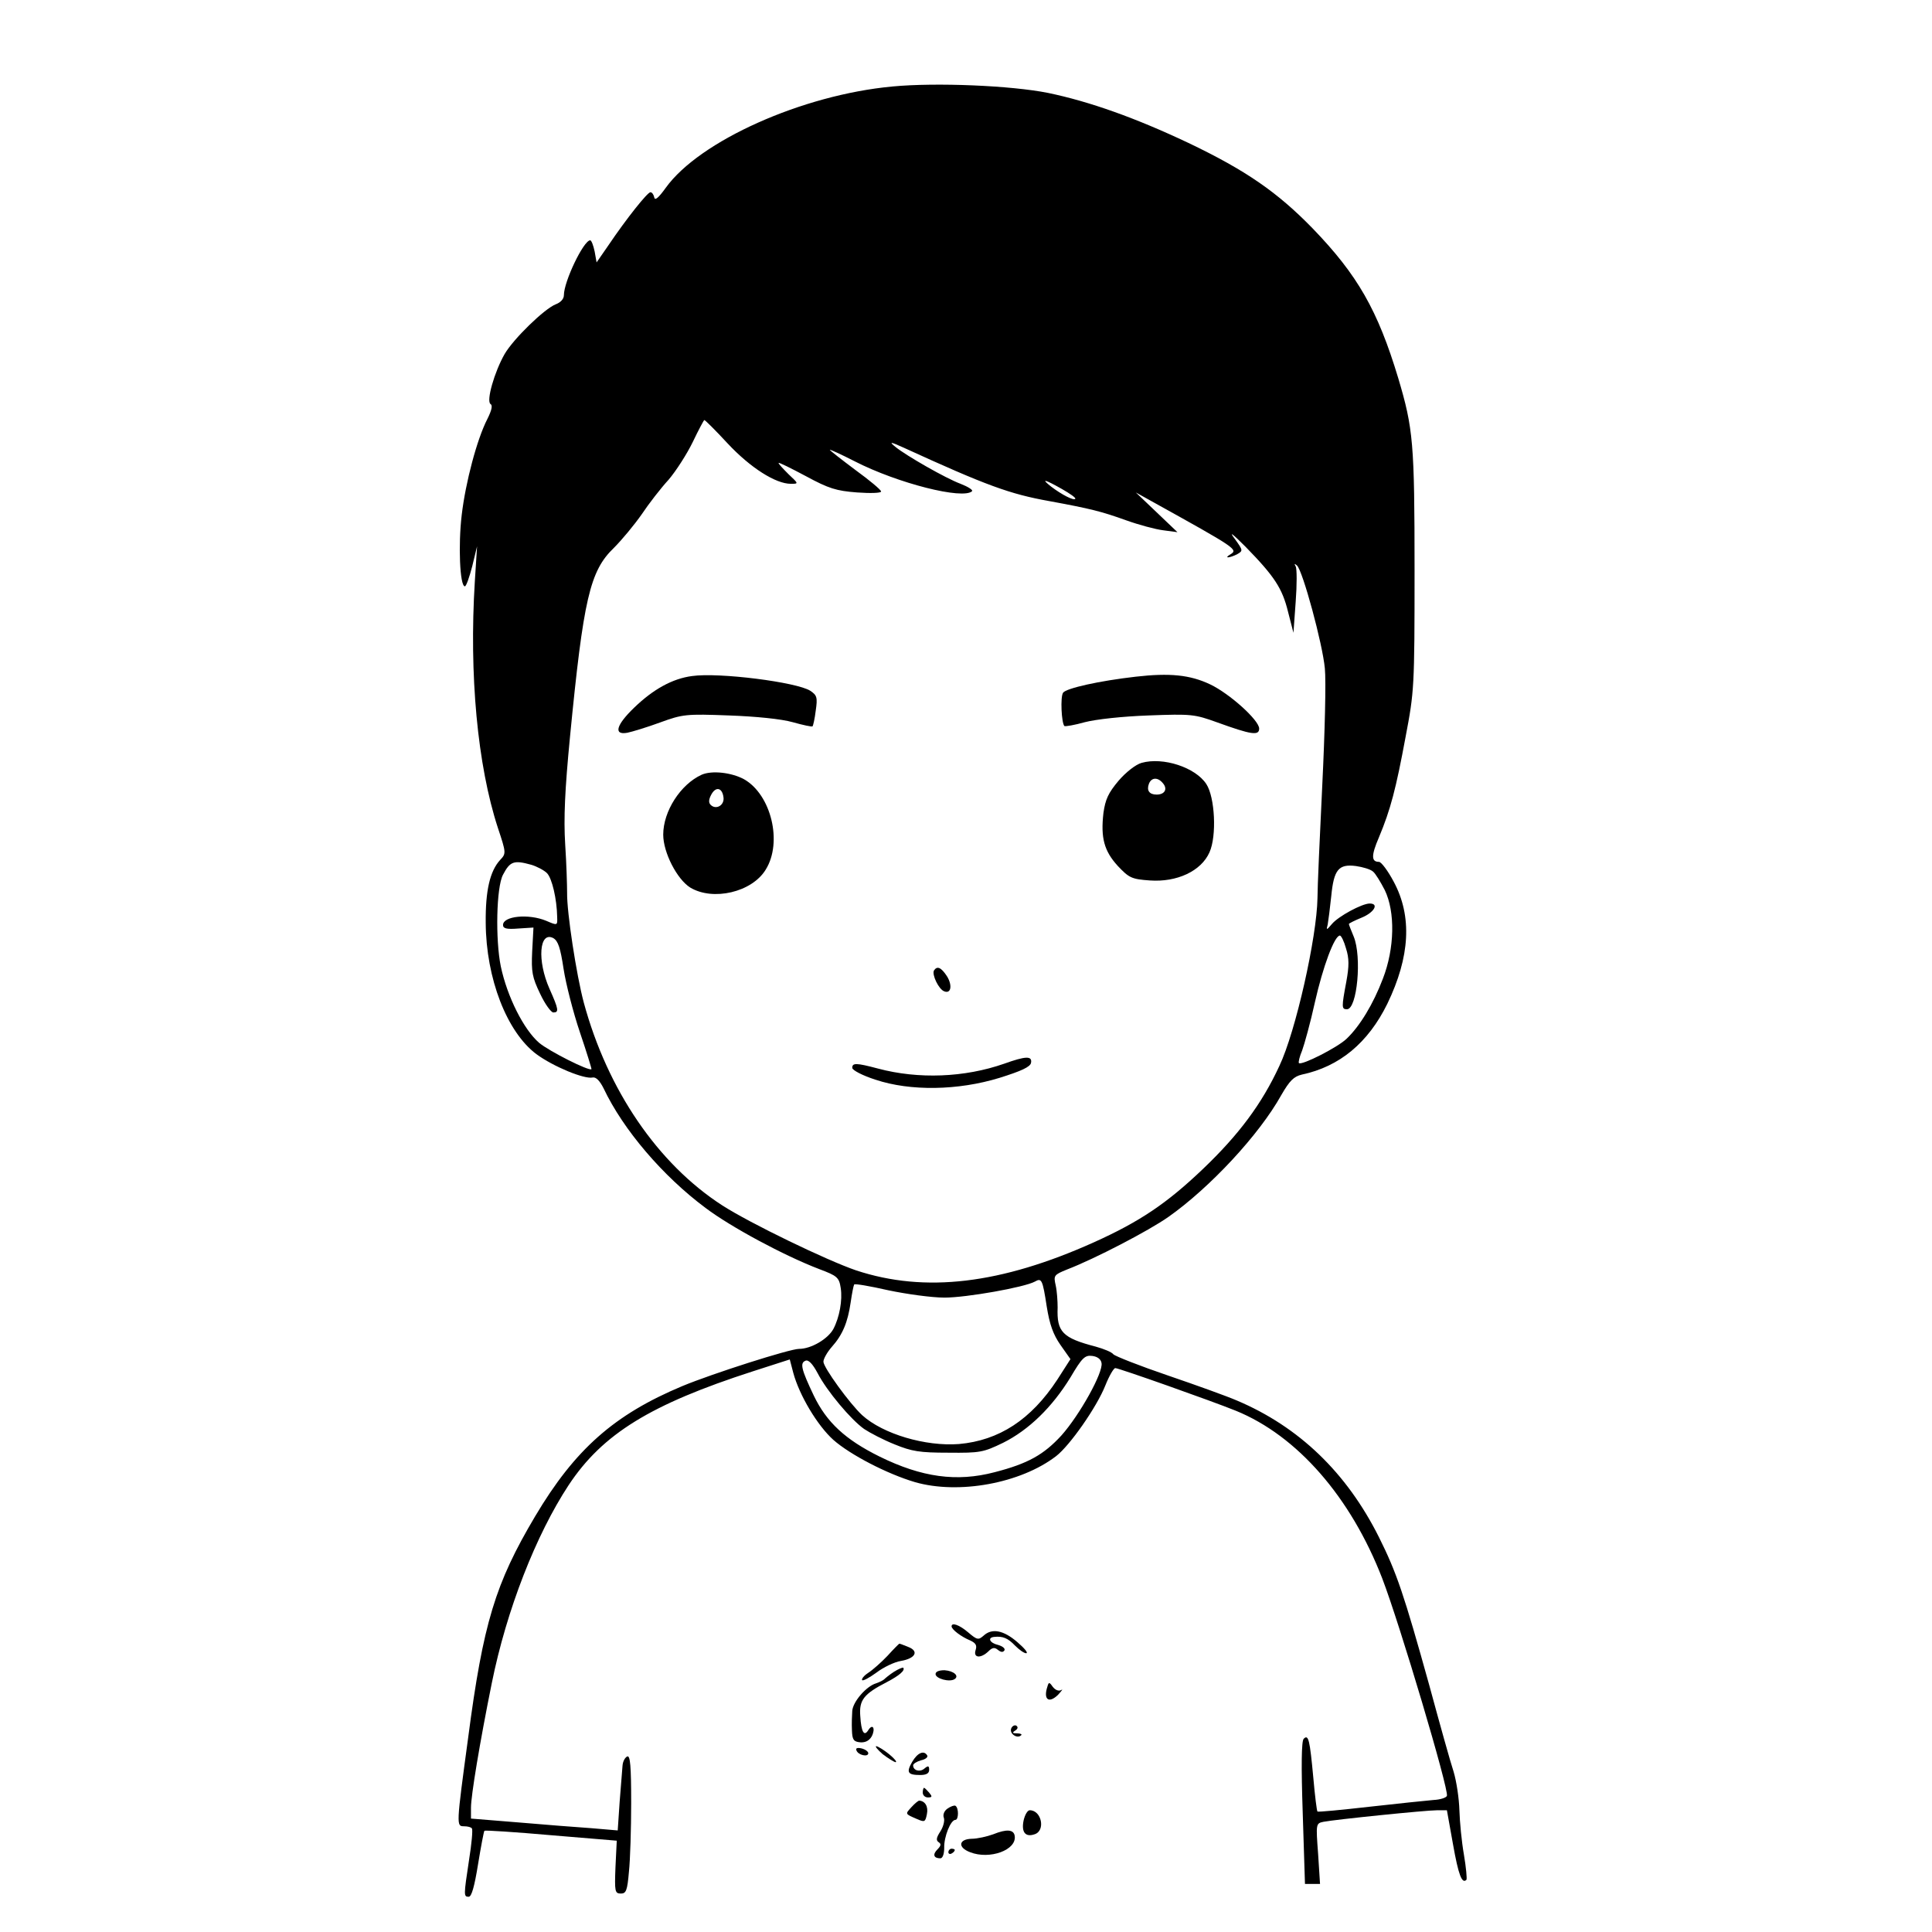 <?xml version="1.0" standalone="no"?>
<!DOCTYPE svg PUBLIC "-//W3C//DTD SVG 20010904//EN"
 "http://www.w3.org/TR/2001/REC-SVG-20010904/DTD/svg10.dtd">
<svg version="1.0" xmlns="http://www.w3.org/2000/svg"
 width="603pt" height="603pt" viewBox="0 0 603 603"
 preserveAspectRatio="xMidYMid meet">
<g transform="translate(0,603) scale(0.1,-0.1)"
fill="#000000" stroke="none">
<path d="M2785 5760 c-281 -26 -602 -170 -707 -316 -23 -32 -34 -41 -36 -30
-2 9 -7 16 -12 16 -9 0 -74 -81 -132 -167 l-36 -52 -6 34 c-4 19 -10 35 -14
35 -21 -1 -82 -129 -82 -171 0 -12 -10 -23 -26 -29 -35 -14 -131 -107 -159
-155 -32 -56 -58 -147 -44 -156 7 -4 4 -19 -10 -47 -32 -62 -68 -197 -80 -300
-11 -92 -6 -222 10 -222 4 0 14 28 23 63 l15 62 -7 -110 c-18 -290 8 -573 72
-769 26 -78 26 -80 7 -100 -32 -35 -46 -96 -45 -196 1 -174 66 -341 158 -410
53 -39 150 -79 176 -73 10 2 22 -10 34 -34 61 -129 185 -274 318 -373 78 -59
245 -149 355 -191 56 -21 62 -26 67 -59 6 -38 -4 -92 -23 -128 -17 -31 -69
-62 -107 -62 -29 0 -270 -77 -364 -116 -213 -89 -336 -198 -460 -407 -124
-209 -162 -333 -209 -692 -37 -273 -37 -275 -13 -275 12 0 23 -3 25 -7 3 -5
-1 -48 -9 -98 -17 -112 -17 -115 -1 -115 9 0 18 33 29 101 9 55 18 103 20 105
2 2 96 -4 209 -14 l204 -17 -4 -82 c-3 -77 -2 -83 17 -83 16 0 20 9 25 68 4
37 7 134 7 215 0 115 -3 148 -12 145 -7 -3 -14 -15 -15 -29 -1 -13 -5 -64 -9
-113 l-6 -89 -82 7 c-44 3 -147 11 -228 18 l-148 12 0 34 c0 37 27 201 65 389
46 228 138 463 240 618 106 160 256 252 575 355 l115 37 11 -42 c19 -70 75
-164 125 -209 52 -46 167 -106 255 -132 136 -39 329 -4 440 81 43 33 127 153
154 221 12 30 26 54 31 54 11 0 302 -103 376 -133 192 -78 359 -270 457 -523
55 -143 209 -661 202 -679 -2 -6 -21 -12 -42 -13 -22 -2 -111 -11 -199 -21
-88 -10 -161 -17 -163 -15 -2 1 -8 49 -13 106 -11 118 -15 136 -30 121 -7 -7
-8 -84 -3 -232 l7 -221 24 0 23 0 -6 94 c-7 94 -7 95 17 100 36 7 319 36 355
36 l30 0 19 -106 c17 -96 28 -125 42 -111 2 3 -1 38 -8 79 -7 40 -13 102 -14
138 -1 36 -9 90 -18 120 -10 30 -44 152 -76 270 -79 284 -102 352 -157 462
-101 202 -250 345 -444 427 -30 13 -127 48 -215 78 -88 30 -164 60 -170 66 -5
7 -30 17 -55 24 -104 27 -122 46 -119 122 0 20 -2 51 -6 69 -7 31 -6 33 36 50
86 33 255 121 316 164 129 91 283 256 352 380 26 45 39 58 64 64 118 25 207
99 267 221 71 147 78 273 20 381 -18 34 -39 62 -46 62 -24 0 -25 19 0 77 36
86 53 151 83 313 27 142 28 154 28 520 0 398 -4 442 -51 600 -64 212 -127 322
-267 467 -110 113 -208 181 -388 267 -165 78 -308 129 -438 156 -115 23 -349
33 -486 20z m-514 -1114 c71 -76 150 -126 197 -126 25 0 25 0 -7 30 -17 17
-31 32 -31 35 0 3 38 -16 85 -41 72 -39 95 -46 160 -51 42 -3 75 -2 75 3 0 5
-36 35 -80 67 -44 33 -80 61 -80 63 0 2 35 -14 78 -36 135 -69 338 -120 366
-93 3 4 -13 14 -36 23 -46 17 -170 88 -203 115 -21 17 -17 17 25 -2 260 -119
332 -145 455 -167 130 -24 162 -32 240 -60 39 -14 91 -28 115 -31 l45 -6 -65
62 -65 62 45 -25 c274 -152 275 -153 249 -169 -20 -12 -2 -11 22 1 19 11 19
12 -7 48 -19 25 -9 18 33 -24 91 -93 115 -130 133 -203 l17 -66 7 97 c4 53 4
103 0 110 -5 9 -4 10 4 3 18 -16 80 -245 87 -321 4 -38 0 -202 -8 -364 -8
-162 -15 -321 -15 -353 -2 -122 -68 -417 -119 -524 -55 -119 -127 -215 -238
-321 -113 -108 -198 -165 -340 -229 -291 -131 -528 -159 -743 -88 -91 31 -331
147 -418 203 -201 130 -358 360 -432 633 -23 86 -53 282 -52 342 0 23 -2 92
-6 152 -5 81 -1 170 15 335 42 431 62 518 137 590 25 25 64 72 87 105 22 33
60 82 84 108 23 27 57 80 75 117 18 38 35 69 36 69 2 1 35 -32 73 -73z m1043
-142 c26 -15 45 -28 42 -31 -5 -6 -42 13 -75 38 -33 26 -22 24 33 -7z m-1656
-1173 c17 -5 40 -17 49 -26 16 -16 31 -81 32 -137 1 -27 1 -27 -34 -12 -55 23
-135 15 -135 -13 0 -11 11 -14 48 -11 l47 3 -4 -74 c-3 -65 0 -81 25 -133 15
-32 34 -58 41 -58 18 0 17 9 -12 74 -39 88 -32 181 12 158 15 -9 22 -30 32
-96 7 -46 30 -136 51 -198 21 -62 37 -114 36 -115 -7 -7 -132 56 -163 82 -48
41 -100 144 -120 239 -17 83 -14 247 7 286 22 42 34 46 88 31z m2627 -21 c8
-6 24 -33 37 -58 33 -68 31 -182 -6 -277 -30 -79 -72 -148 -113 -187 -28 -27
-140 -84 -149 -76 -2 3 2 20 10 39 7 19 26 87 40 151 25 111 61 208 78 208 4
0 13 -18 19 -40 10 -31 10 -55 1 -104 -15 -80 -15 -86 2 -86 32 0 47 164 21
227 -8 19 -15 37 -15 39 0 2 18 11 40 20 39 16 55 44 25 44 -24 0 -98 -40
-118 -64 -17 -20 -18 -20 -13 -1 2 11 7 50 11 88 8 83 23 101 77 94 21 -3 45
-10 53 -17z m-1018 -1358 c9 -56 20 -87 43 -120 l31 -44 -41 -64 c-82 -125
-182 -190 -307 -201 -104 -8 -237 31 -302 90 -39 36 -121 149 -121 167 0 9 12
30 26 46 34 38 50 77 59 139 4 28 9 53 11 56 2 3 49 -5 106 -18 57 -12 136
-23 176 -23 68 0 249 32 282 50 21 12 24 7 37 -78z m171 -176 c6 -29 -68 -162
-125 -226 -55 -60 -104 -88 -209 -115 -118 -31 -227 -16 -359 49 -107 53 -165
107 -205 190 -39 82 -44 102 -26 109 9 4 22 -9 38 -39 29 -56 104 -145 145
-174 18 -12 60 -34 95 -48 54 -22 78 -26 168 -26 99 -1 109 1 171 31 80 40
153 111 210 204 36 61 45 70 68 67 16 -2 27 -10 29 -22z"/>
<path d="M2160 3920 c-61 -8 -121 -41 -181 -99 -56 -54 -65 -86 -21 -78 15 3
61 17 102 32 71 26 82 27 215 22 84 -3 164 -11 199 -21 32 -9 60 -15 62 -13 2
2 7 24 10 49 6 41 4 48 -17 62 -42 27 -285 58 -369 46z"/>
<path d="M3545 3918 c-114 -13 -217 -36 -227 -50 -9 -13 -5 -94 4 -104 3 -2
32 3 64 12 35 9 116 18 199 21 134 5 143 4 215 -22 105 -38 130 -42 130 -19 0
26 -92 109 -153 138 -63 30 -127 36 -232 24z"/>
<path d="M3563 3649 c-18 -5 -49 -29 -72 -56 -32 -38 -41 -58 -47 -100 -9 -78
2 -119 45 -166 35 -37 43 -41 100 -45 84 -6 160 29 186 88 23 51 17 172 -10
213 -34 52 -135 85 -202 66z m67 -64 c15 -18 5 -35 -20 -35 -23 0 -32 13 -24
34 8 20 28 21 44 1z"/>
<path d="M2190 3612 c-66 -30 -120 -114 -120 -187 0 -56 43 -139 84 -165 71
-43 193 -15 236 56 53 85 17 234 -68 282 -39 21 -100 28 -132 14z m68 -70 c4
-25 -23 -41 -40 -24 -7 7 -6 17 2 32 14 26 34 22 38 -8z"/>
<path d="M2915 3001 c-7 -13 15 -59 32 -65 22 -9 26 20 8 48 -18 27 -30 32
-40 17z"/>
<path d="M3134 2710 c-123 -43 -267 -49 -394 -15 -68 18 -80 18 -80 2 0 -7 32
-24 73 -37 108 -36 257 -34 387 6 67 21 96 34 98 47 4 22 -17 21 -84 -3z"/>
<path d="M2970 954 c0 -10 31 -33 58 -44 17 -8 22 -15 17 -30 -8 -25 16 -27
40 -4 12 12 19 13 29 5 10 -8 16 -9 21 -2 3 6 -6 13 -20 17 -26 6 -34 23 -12
25 27 3 43 -4 65 -27 13 -13 28 -24 35 -24 7 1 -6 16 -28 35 -43 37 -79 44
-105 20 -16 -14 -20 -14 -48 10 -28 24 -52 32 -52 19z"/>
<path d="M2770 862 c-19 -20 -46 -44 -60 -53 -14 -9 -22 -20 -19 -23 3 -3 23
8 45 24 21 16 56 33 76 36 46 8 57 31 22 44 -14 6 -26 10 -27 10 -1 0 -18 -17
-37 -38z"/>
<path d="M2790 812 c-14 -9 -27 -20 -30 -23 -3 -3 -14 -9 -26 -13 -30 -9 -72
-57 -74 -86 -1 -14 -2 -41 -1 -60 1 -30 5 -36 26 -38 16 -1 28 5 36 19 12 24
3 41 -11 19 -13 -21 -22 -6 -25 44 -4 50 11 69 83 106 40 21 58 37 51 45 -2 1
-15 -4 -29 -13z"/>
<path d="M2920 805 c0 -14 43 -26 59 -16 16 10 -2 26 -31 28 -17 0 -28 -4 -28
-12z"/>
<path d="M3267 759 c-9 -35 8 -45 35 -19 12 13 17 20 10 15 -8 -4 -18 0 -26
10 -12 17 -13 16 -19 -6z"/>
<path d="M3156 635 c-6 -16 19 -33 31 -21 4 3 -2 6 -13 6 -14 0 -16 2 -5 9 8
5 9 11 3 15 -5 3 -13 -1 -16 -9z"/>
<path d="M2673 567 c5 -15 37 -22 37 -9 0 5 -9 12 -21 15 -13 3 -19 1 -16 -6z"/>
<path d="M2755 555 c17 -13 35 -24 40 -25 6 0 -3 11 -20 25 -16 13 -34 24 -40
25 -5 0 4 -11 20 -25z"/>
<path d="M2847 531 c-19 -33 -14 -41 25 -41 19 0 28 5 28 16 0 13 -3 14 -15 4
-14 -12 -35 -6 -35 10 0 5 11 12 25 16 14 3 22 10 19 15 -10 17 -30 9 -47 -20z"/>
<path d="M2880 435 c0 -8 7 -15 16 -15 14 0 14 3 4 15 -7 8 -14 15 -16 15 -2
0 -4 -7 -4 -15z"/>
<path d="M2845 390 c-20 -22 -21 -21 16 -37 25 -11 27 -10 32 15 5 24 -6 41
-24 42 -3 0 -14 -9 -24 -20z"/>
<path d="M2957 385 c-10 -7 -15 -19 -11 -29 3 -9 -2 -28 -11 -42 -13 -20 -14
-28 -5 -34 8 -5 7 -11 -4 -22 -16 -16 -12 -28 9 -28 7 0 12 13 12 33 -1 34 20
87 35 87 10 0 11 37 0 44 -4 2 -15 -2 -25 -9z"/>
<path d="M3195 349 c-8 -37 5 -54 34 -44 35 11 22 75 -15 75 -7 0 -15 -14 -19
-31z"/>
<path d="M3100 305 c-19 -7 -50 -14 -67 -14 -41 -1 -45 -27 -5 -42 61 -24 146
7 139 51 -3 20 -25 22 -67 5z"/>
<path d="M2960 249 c0 -5 5 -7 10 -4 6 3 10 8 10 11 0 2 -4 4 -10 4 -5 0 -10
-5 -10 -11z"/>
</g>
</svg>
